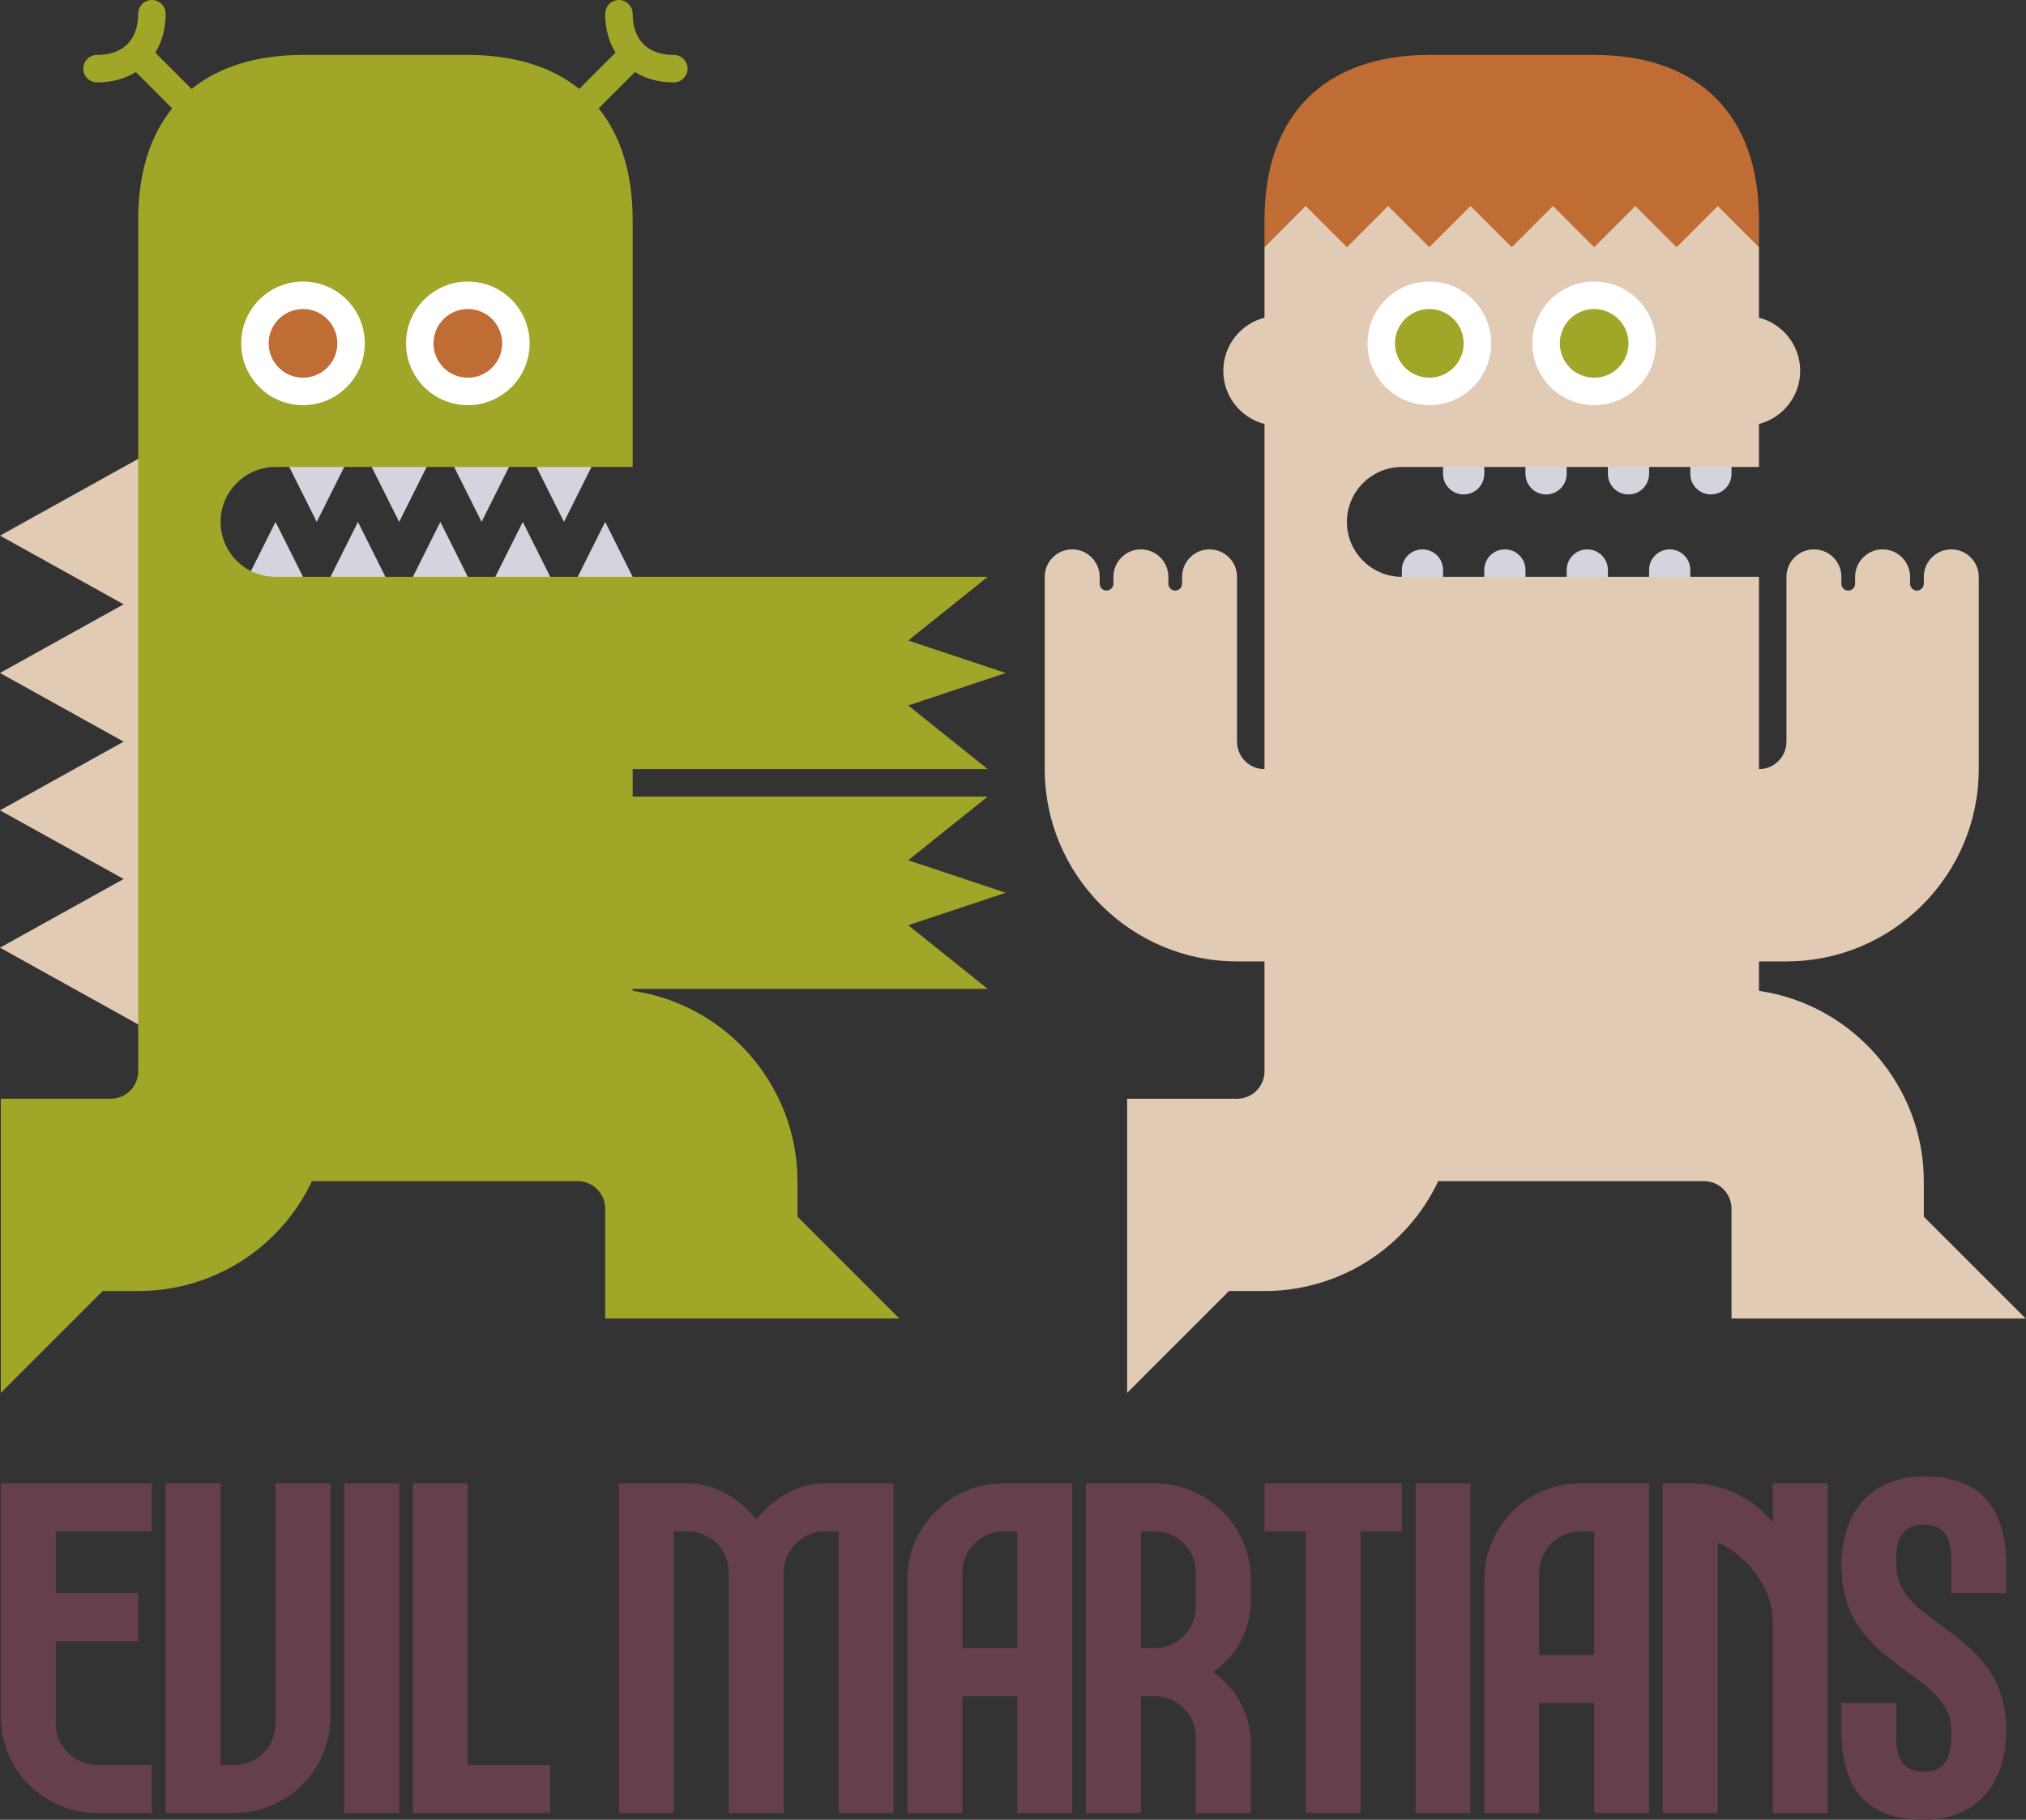 <svg width="295" height="265" viewBox="0 0 295 265" fill="none" xmlns="http://www.w3.org/2000/svg">
<rect x="0" y="0" width="295" height="265" fill="#333333" stroke="none"/>
<g clip-path="url(#clip0_1_142)">
<path d="M246.12 66V69C246.12 70.66 247.46 72 249.12 72C250.78 72 252.12 70.66 252.12 69V66H246.12Z" fill="#D5D3DD"/>
<path d="M234.12 66V69C234.12 70.66 235.46 72 237.12 72C238.78 72 240.12 70.66 240.12 69V66H234.12Z" fill="#D5D3DD"/>
<path d="M222.12 66V69C222.12 70.66 223.46 72 225.12 72C226.78 72 228.12 70.66 228.12 69V66H222.12Z" fill="#D5D3DD"/>
<path d="M210.12 66V69C210.12 70.66 211.46 72 213.12 72C214.78 72 216.12 70.66 216.12 69V66H210.12Z" fill="#D5D3DD"/>
<path d="M240.12 86V83C240.12 81.34 241.46 80 243.12 80C244.78 80 246.12 81.34 246.12 83V86H240.12Z" fill="#D5D3DD"/>
<path d="M228.12 86V83C228.12 81.34 229.46 80 231.12 80C232.78 80 234.12 81.34 234.12 83V86H228.12Z" fill="#D5D3DD"/>
<path d="M216.12 86V83C216.12 81.34 217.46 80 219.12 80C220.78 80 222.12 81.34 222.12 83V86H216.12Z" fill="#D5D3DD"/>
<path d="M204.12 86V83C204.12 81.34 205.46 80 207.12 80C208.78 80 210.12 81.34 210.12 83V86H204.12Z" fill="#D5D3DD"/>
<path d="M294.95 192L280.12 177.17V172C280.12 158.08 269.72 146.25 256.12 144.29V140H260.12C275.56 140 288.12 127.44 288.12 112V84C288.12 81.79 286.33 80 284.12 80C281.91 80 280.12 81.79 280.12 84V85C280.12 85.55 279.67 86 279.12 86C278.57 86 278.12 85.55 278.12 85V84C278.12 81.79 276.33 80 274.12 80C271.91 80 270.12 81.79 270.12 84V85C270.12 85.55 269.67 86 269.12 86C268.57 86 268.12 85.55 268.12 85V84C268.12 81.79 266.33 80 264.12 80C261.91 80 260.12 81.79 260.12 84V108C260.12 110.21 258.33 112 256.12 112V84H204.12C199.71 84 196.12 80.41 196.12 76C196.12 71.59 199.71 68 204.12 68H256.12V61.74C259.57 60.85 262.12 57.73 262.12 54C262.12 50.27 259.57 47.15 256.12 46.26V36L250.12 29L244.12 34L238.12 28L232.12 34L226.12 28L220.12 34L214.12 28L208.12 34L202.12 28L196.12 34L190.12 29L184.12 36V46.26C180.67 47.15 178.12 50.27 178.12 54C178.12 57.73 180.67 60.85 184.12 61.74V112C181.91 112 180.12 110.21 180.12 108V84C180.12 81.79 178.33 80 176.12 80C173.91 80 172.12 81.79 172.12 84V85C172.12 85.55 171.67 86 171.12 86C170.57 86 170.12 85.55 170.12 85V84C170.12 81.79 168.33 80 166.12 80C163.91 80 162.12 81.79 162.12 84V85C162.12 85.55 161.67 86 161.12 86C160.57 86 160.12 85.55 160.12 85V84C160.12 81.79 158.33 80 156.12 80C153.91 80 152.12 81.79 152.12 84V112C152.12 127.44 164.68 140 180.12 140H184.12V156C184.12 158.21 182.33 160 180.12 160H164.12V202.83L178.95 188H184.12C195.01 188 204.8 181.76 209.42 172H248.12C250.33 172 252.12 173.79 252.12 176V192H294.95Z" fill="#E2CBB5"/>
<path d="M232.12 8H208.12C192.87 8 184.12 16.75 184.12 32V36L190.12 30L196.12 36L202.12 30L208.12 36L214.12 30L220.12 36L226.12 30L232.12 36L238.12 30L244.12 36L250.12 30L256.12 36V32C256.12 16.75 247.37 8 232.12 8Z" fill="#BF6C35"/>
<path d="M208.12 59C213.091 59 217.12 54.971 217.12 50C217.12 45.029 213.091 41 208.12 41C203.149 41 199.12 45.029 199.12 50C199.12 54.971 203.149 59 208.12 59Z" fill="white"/>
<path d="M208.12 55C210.881 55 213.12 52.761 213.12 50C213.12 47.239 210.881 45 208.12 45C205.359 45 203.12 47.239 203.12 50C203.12 52.761 205.359 55 208.12 55Z" fill="#9FA628"/>
<path d="M232.12 59C237.091 59 241.12 54.971 241.12 50C241.12 45.029 237.091 41 232.12 41C227.149 41 223.12 45.029 223.12 50C223.12 54.971 227.149 59 232.12 59Z" fill="white"/>
<path d="M232.12 55C234.881 55 237.12 52.761 237.12 50C237.12 47.239 234.881 45 232.12 45C229.359 45 227.12 47.239 227.12 50C227.12 52.761 229.359 55 232.12 55Z" fill="#9FA628"/>
<path d="M92.12 84L88.12 76L84.12 84L88.12 86L92.12 84Z" fill="#D5D3DD"/>
<path d="M80.12 84L76.12 76L72.12 84L76.12 86L80.12 84Z" fill="#D5D3DD"/>
<path d="M68.12 84L64.12 76L60.12 84L64.12 86L68.12 84Z" fill="#D5D3DD"/>
<path d="M56.12 84L52.12 76L48.12 84L52.12 86L56.12 84Z" fill="#D5D3DD"/>
<path d="M44.12 84L40.12 76L36.12 84L40.12 86L44.12 84Z" fill="#D5D3DD"/>
<path d="M86.12 68L82.12 76L78.12 68L82.12 66L86.12 68Z" fill="#D5D3DD"/>
<path d="M74.12 68L70.12 76L66.12 68L70.12 66L74.12 68Z" fill="#D5D3DD"/>
<path d="M62.12 68L58.12 76L54.12 68L58.12 66L62.12 68Z" fill="#D5D3DD"/>
<path d="M50.12 68L46.12 76L42.12 68L46.12 66L50.12 68Z" fill="#D5D3DD"/>
<path d="M24.12 151.4L0 138L24.12 124.6V151.4Z" fill="#E2CBB5"/>
<path d="M24.12 131.4L0 118L24.12 104.6V131.4Z" fill="#E2CBB5"/>
<path d="M24.12 111.4L0 98L24.12 84.6V111.4Z" fill="#E2CBB5"/>
<path d="M24.12 91.4L0 78L24.12 64.6V91.4Z" fill="#E2CBB5"/>
<path d="M40.12 84C35.71 84 32.12 80.41 32.12 76C32.12 71.59 35.71 68 40.12 68H92.12V32C92.12 25.25 90.4 19.78 87.17 15.78L92.46 10.49C94.02 11.46 95.94 12 98.12 12C99.22 12 100.12 11.1 100.12 10C100.12 8.9 99.22 8 98.12 8C94.31 8 92.12 5.81 92.12 2C92.12 0.9 91.22 0 90.12 0C89.02 0 88.12 0.9 88.12 2C88.12 4.18 88.66 6.1 89.63 7.66L84.34 12.95C80.34 9.72 74.87 8 68.12 8H44.12C37.37 8 31.9 9.72 27.9 12.95L22.61 7.66C23.58 6.1 24.12 4.18 24.12 2C24.12 0.9 23.22 0 22.12 0C21.02 0 20.12 0.9 20.12 2C20.12 5.81 17.93 8 14.12 8C13.02 8 12.12 8.9 12.12 10C12.12 11.1 13.02 12 14.12 12C16.3 12 18.22 11.46 19.78 10.49L25.07 15.78C21.84 19.78 20.12 25.25 20.12 32V156C20.12 158.21 18.33 160 16.12 160H0.12V202.83L14.95 188H20.12C31.01 188 40.8 181.76 45.42 172H84.12C86.33 172 88.12 173.79 88.12 176V192H130.95L116.12 177.17V172C116.12 158.08 105.72 146.25 92.12 144.29V144H143.82L132.24 134.73L146.44 130L132.24 125.27L143.82 116H92.12V112H143.82L132.24 102.73L146.44 98L132.24 93.27L143.82 84H40.12Z" fill="#9FA628"/>
<path d="M44.12 59C49.091 59 53.12 54.971 53.12 50C53.12 45.029 49.091 41 44.12 41C39.149 41 35.12 45.029 35.12 50C35.12 54.971 39.149 59 44.12 59Z" fill="white"/>
<path d="M44.12 55C46.881 55 49.12 52.761 49.12 50C49.12 47.239 46.881 45 44.12 45C41.359 45 39.12 47.239 39.12 50C39.12 52.761 41.359 55 44.12 55Z" fill="#BF6C35"/>
<path d="M68.12 59C73.091 59 77.12 54.971 77.12 50C77.12 45.029 73.091 41 68.12 41C63.149 41 59.12 45.029 59.12 50C59.12 54.971 63.149 59 68.12 59Z" fill="white"/>
<path d="M68.12 55C70.881 55 73.12 52.761 73.12 50C73.12 47.239 70.881 45 68.12 45C65.359 45 63.12 47.239 63.12 50C63.12 52.761 65.359 55 68.12 55Z" fill="#BF6C35"/>
<path d="M0.12 250C0.12 257.72 6.4 264 14.12 264H22.12V257H14.12C10.81 257 8.12 254.31 8.12 251V239H20.12V232H8.12V223H22.12V216H0.12V250Z" fill="#663F4C"/>
<path d="M40.12 251C40.12 254.31 37.43 257 34.12 257H32.12V216H24.12V264H34.12C41.84 264 48.12 257.72 48.12 250V216H40.12V251Z" fill="#663F4C"/>
<path d="M50.12 216H58.12V264H50.12V216Z" fill="#663F4C"/>
<path d="M68.12 216H60.12V264H80.12V257H68.12V216Z" fill="#663F4C"/>
<path d="M110.12 221.24C107.58 218.13 104.04 216 100.12 216H90.12V264H98.12V223H100.12C103.43 223 106.12 225.69 106.12 229V264H114.12V229C114.12 225.69 116.81 223 120.12 223H122.12V264H130.12V216H120.12C116.2 216 112.66 218.14 110.12 221.24Z" fill="#663F4C"/>
<path d="M132.12 230V264H140.12V247H148.12V264H156.12V216H146.12C138.4 216 132.12 222.28 132.12 230ZM148.12 240H140.12V229C140.12 225.69 142.81 223 146.12 223H148.12V240Z" fill="#663F4C"/>
<path d="M168.12 216H158.12V264H166.12V247H168.12C171.43 247 174.12 249.69 174.12 253V264H182.12V254C182.12 249.46 179.94 245.77 176.58 243.5C179.94 241.23 182.12 237.54 182.12 233V230C182.12 222.28 175.84 216 168.12 216ZM174.12 234C174.12 237.31 171.43 240 168.12 240H166.12V223H168.12C171.43 223 174.12 225.69 174.12 229V234Z" fill="#663F4C"/>
<path d="M184.12 223H190.12V264H198.12V223H204.12V216H184.12V223Z" fill="#663F4C"/>
<path d="M206.12 216H214.12V264H206.12V216Z" fill="#663F4C"/>
<path d="M216.12 230V264H224.12V248H232.12V264H240.12V216H230.12C222.4 216 216.12 222.28 216.12 230ZM232.12 241H224.12V229C224.12 225.69 226.81 223 230.12 223H232.12V241Z" fill="#663F4C"/>
<path d="M258.12 221.64C255.12 218.16 250.96 216 246.12 216H244.12H242.12V264H250.12V224.65C254.24 226.35 258.12 231.17 258.12 236V238V264H266.12V216H258.12V221.64Z" fill="#663F4C"/>
<path d="M292.12 232V228C292.12 219.04 287.84 215 280.12 215C272.4 215 268.12 220.28 268.12 228C268.12 243 284.12 243.06 284.12 252V253C284.12 256.04 283.12 258 280.12 258C277.08 258 276.12 256.04 276.12 253V248H268.12V252C268.12 261.08 272.4 265 280.12 265C287.84 265 292.12 259.72 292.12 252C292.12 237.06 276.12 237 276.12 228V227C276.12 224 277.08 222 280.12 222C283.12 222 284.12 224 284.12 227V232H292.12Z" fill="#663F4C"/>
</g>
<defs>
<clipPath id="clip0_1_142">
<rect width="295" height="265" fill="white"/>
</clipPath>
</defs>
</svg>
